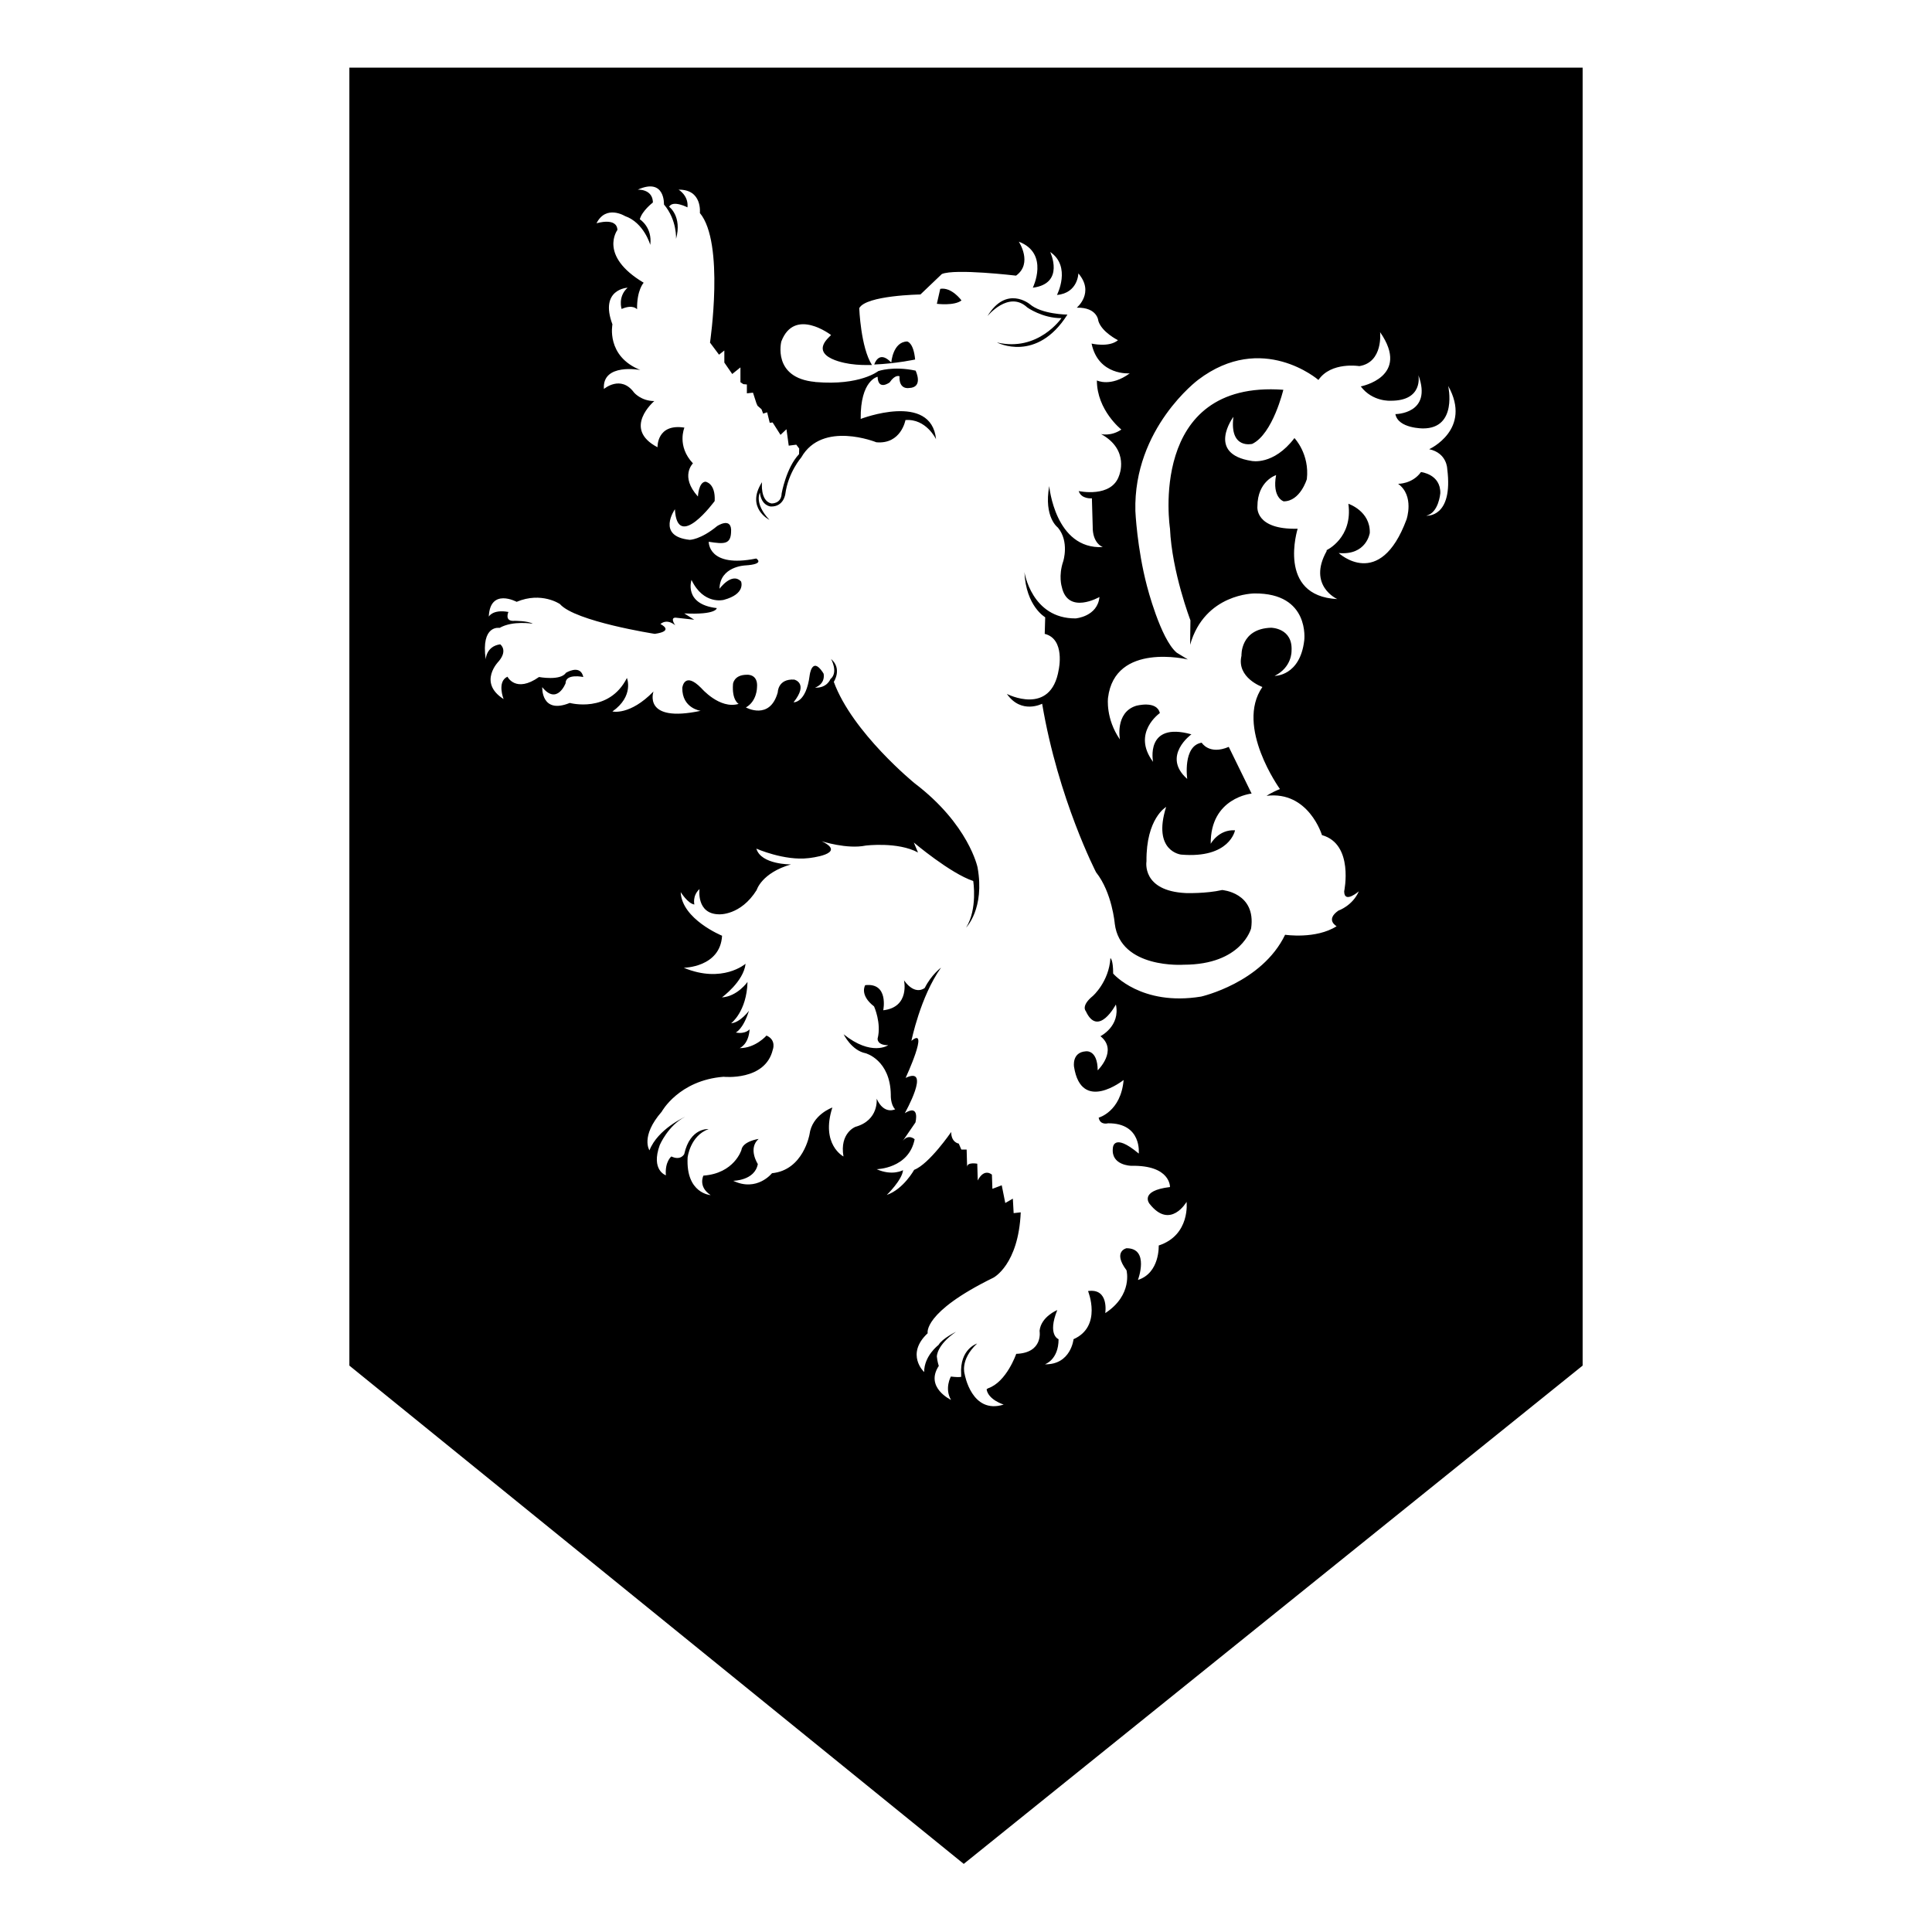 <?xml version="1.0" encoding="utf-8"?>
<!-- Generator: Adobe Illustrator 18.1.1, SVG Export Plug-In . SVG Version: 6.00 Build 0)  -->
<!DOCTYPE svg PUBLIC "-//W3C//DTD SVG 1.1//EN" "http://www.w3.org/Graphics/SVG/1.1/DTD/svg11.dtd">
<svg version="1.1" id="Layer_1" xmlns="http://www.w3.org/2000/svg" xmlns:xlink="http://www.w3.org/1999/xlink" x="0px" y="0px"
	 viewBox="0 0 1200 1200" enable-background="new 0 0 1200 1200" xml:space="preserve">
<g>
	<path d="M217,42v806.2l381.6,309.5L983,848.2V42H217z M898.9,291.2c3.9,30.7-13,29.1-13,29.1c7.7-1.7,8.7-13.9,8.7-13.9
		c0.3-11.9-12-13.2-12-13.2c-5.4,7.5-14.2,7.3-14.2,7.3c10.3,7.5,5.2,22.2,5.2,22.2c-16.6,44.6-42.1,20.8-42.1,20.8
		c17.3,1.6,19.3-12.5,19.3-12.5c0.4-13.6-13.3-18.1-13.3-18.1c2.9,21.2-13.5,28.8-13.5,28.8v0.6c-12,21.5,6.6,29.8,6.6,29.8
		c-37.8-1.9-24.6-43.7-24.6-43.7c-26.8,0.7-25-13.8-25-13.8c0-15.9,11.6-19.5,11.6-19.5c-2.6,14.1,4.7,16.3,4.7,16.3
		c10.3,0,14.4-13.8,14.4-13.8c1.8-15.7-7.7-25.5-7.7-25.5c-13.1,17.2-26.6,14.2-26.6,14.2c-28.5-4.4-11.3-27.4-11.3-27.4
		c-2.6,20.4,11.7,16.8,11.7,16.8c12.8-6.2,19.3-33.6,19.3-33.6c-84.7-6.2-70.4,86.2-70.4,86.2c1.2,27,12.7,57,12.7,57l-0.2,15.2
		c9.1-32,40-31.9,40-31.9c34.6-0.3,30.9,29.1,30.9,29.1c-2.6,22.4-18.4,22.1-18.4,22.1c10.9-5.4,10.5-15.5,10.5-15.5
		c0.9-14.3-12.7-14.4-12.7-14.4c-19.3,0.6-18.4,17.4-18.4,17.4c-3.2,13.7,13,19.4,13,19.4c-17.1,24.6,10.9,63.4,10.9,63.4
		c-5.3,2.1-8.3,4.2-8.3,4.2c26.1-3.2,34.4,24.4,34.4,24.4c20,5.6,13.8,34.9,13.8,34.9c0,8,9.1,0,9.1,0c-3.9,9-12.7,12-12.7,12
		c-8.3,5.8-1.1,9.7-1.1,9.7c-12.9,8.2-32,5.3-32,5.3C783.8,610.5,746,619,746,619c-37.2,6.1-54.6-14.3-54.6-14.3
		c0-8.9-1.7-9.6-1.7-9.6c-0.9,14.7-10.9,23.5-10.9,23.5c-7.6,6.2-4.4,9.4-4.4,9.4c7.7,16.8,18.7-4.1,18.7-4.1
		c2.9,13.5-9.6,19.7-9.6,19.7c11.1,8.8-1.7,21.2-1.7,21.2c-0.1-13.1-7.4-11.8-7.4-11.8c-8.8,0.6-7.3,9.6-7.3,9.6
		c4.6,29.1,30.8,8.2,30.8,8.2c-1.7,19.7-15.5,23.4-15.5,23.4c0.9,4.9,5.8,3.5,5.8,3.5c21.2-0.2,19.1,18.8,19.1,18.8
		c-16.2-13.6-16.1-3.2-16.1-3.2c-1.1,10.6,11.4,10.8,11.4,10.8c24.6-0.5,24.1,13.2,24.1,13.2c-19.4,2.3-12.7,10.4-12.7,10.4
		c12.9,16.4,23-1.2,23-1.2s2.5,20.6-17.3,27.1c0,0,0.8,17-12.9,21.4c0,0,7.4-19.7-7.1-19.7c0,0-8.8,1.9,0,13.7
		c0,0,4.1,15.3-13.2,26.6c0,0,2.5-15.6-10.7-13.7c0,0,9,21.9-9,29.9c0,0-1.6,15.9-17.8,15.6c0,0,8.5-2.7,8.5-15.6
		c0,0-7.1-2.5-0.8-18.1c0,0-10.1,4.1-11,12.9c0,0,2.5,13.7-14.5,14.3c0,0-6,17.5-17.5,21.4l-0.9,0.6c1,6.6,10.6,9.5,10.6,9.5
		c-19.9,6.3-24.2-18.8-24.2-18.8s-3.2-8.9,7.7-19.1c0,0-10.9,3.3-9.9,19.1v1.6c-1,0.2-3.2,0.2-6.4-0.2c0,0-4.1,7.4,0.1,14.5
		c0,0-16.4-7.7-7.6-21.1c0,0-0.9-2.6-1.2-5.8c0,0-0.3-7,11.9-15.4c0,0-8.6,4.2-10.8,8.1l-0.2,0.2c0,0-8.8,6.6-8.8,16.7
		c0,0-11.8-11,2.2-24.1c0,0-3.3-12.9,40.8-34.5c0,0,15.6-7.9,17-40.6l-4.4,0.5l-0.5-9l-4.7,2.7l-2.2-11l-5.8,2.2l-0.3-8.8
		c0,0-4.7-4.4-8.8,3.6l-0.3-10.4c0,0-6.3-1.2-6.3,2l-0.3-10.8h-3.3l-1.6-3.7c0,0-4.7-0.6-4.7-7.2c0,0-13.7,20-23,23.5
		c0,0-6.6,12-17,15.6c0,0,9.6-9.3,10.1-15.4c0,0-6.6,3.8-16.4-0.6c0,0,20-0.3,23.6-18.6c0,0-3.8-3.6-7.4,1.1l7.9-11.5
		c0,0,3-11.8-6.6-5.8c0,0,16.7-29.6,0.5-21.9c0,0,15.1-32.6,3.6-23c0,0,5.5-27.4,18.4-45.5c0,0-6,4.4-10.1,12.6
		c0,0-5.8,5.2-12.9-4.7c0,0,3.8,16.7-12.9,18.6c0,0,3.6-17.3-11.2-15.6c0,0-3.8,6,5.5,13.2c0,0,4.7,10.4,2.2,20c0,0-0.5,4.1,6.6,4.1
		c0,0-10.4,7.1-27.7-6.8c0,0,4.9,10.1,13.7,11.8c0,0,15.3,4.1,15.6,25.8c0,0-0.3,6,2.7,9c0,0-6.9,3.6-11.5-6.6
		c0,0,1.6,13.4-13.2,17.5c0,0-9.9,3.8-7.4,18.4c0,0-14.3-7.4-6.9-30.4c0,0-12.6,4.4-14.2,16.7c0,0-3.8,22.2-23.3,24.1
		c0,0-9.3,11.8-24.1,4.7c0,0,13.4,0,15.3-10.4c0,0-6.3-9.6,0.5-15.6c0,0-9.9,1.4-10.7,6.9c0,0-4.4,14.5-23.6,15.9
		c0,0-3.5,6.9,4.5,12.1c0,0-15.5-0.9-14.3-23.4c0,0,1.5-13.4,13-17.6c0,0-11.4-1.1-15.1,15.5c0,0-2.1,4.3-8,1.5
		c0,0-4.1,3.2-3.4,11.7c0,0-9.5-3.1-3.8-18.8c0,0,5.2-12.2,15.7-17.5c0,0-16.9,7.5-22.1,20.8c0,0-5.8-8.6,7.6-24
		c0,0,10.6-19.5,38.4-21.7c0,0,25.9,2.8,30.6-16.8c0,0,2.4-6-3.9-8.8c0,0-6.9,7.9-16.7,7.8c0,0,5.6-2.1,6.2-11.7c0,0-2.5,3.2-8.6,2
		c0,0,4.5-1.8,8.2-13.5c0,0-5.4,7.3-11.1,7.8c0,0,9.7-7.2,10.2-25.7c0,0-6.3,9-15.9,9.6c0,0,13.5-9.8,14.7-20.9
		c0,0-14.3,12.5-38.4,2.5c0,0,22.7-0.2,23.8-19.9c0,0-25-10.2-25.7-27.1c0,0,4.5,7.2,8.5,7.7c0,0-1.4-5.4,3.2-9.6
		c0,0-2.2,15.5,12.1,15.7c0,0,13.4,0.9,23.4-15.1c0,0,3-10.6,21.3-15.9c0,0-18.6,0.2-21.5-9.8c0,0,17.4,7.7,32.4,5.9
		c0,0,24.8-2.5,8.2-10.5c0,0,15.7,5.1,27.3,2.7c0,0,20-2.5,32.5,4.3l-2.6-6.2c0,0,22.7,19.2,36.9,23.9c0,0,2.8,17.4-4.4,28.9
		c0,0,11.7-11.7,7.1-37.3c0,0-5.4-26.7-39.1-52.3c0,0-38.7-31.5-50.2-63c0,0,5.4-8.1-1.7-14.2c0,0,4.7,8.3-0.4,12.5
		c0,0-2.1,5.7-9.6,5.3c0,0,6.4-1.9,5.4-8.6l-0.6-1c-6.7-10-8.1,2-8.1,2c-2.2,17.3-10,16.7-10,16.7c9.6-12,0.4-14.1,0.4-14.1
		c-10.2-0.6-10.2,7.9-10.2,7.9c-4.9,17.7-19.8,9.4-19.8,9.4c6.9-3.9,6.9-12.4,6.9-12.4c0.8-8.6-6.3-7.9-6.3-7.9
		c-8.1,0-8.6,5.7-8.6,5.7c-0.8,10.2,3.5,12.4,3.5,12.4c-11.8,3.5-23.2-9.8-23.2-9.8c-10.6-10.8-11.8-0.2-11.8-0.2
		c-0.2,12.8,11.4,14.3,11.4,14.3c-36.3,7.7-29.3-12-29.3-12c-14.7,15.1-25.5,12.4-25.5,12.4c13.6-9.6,9-20.8,9-20.8
		c-11.2,22.2-35.5,15.5-35.5,15.5c-17.9,7.3-17.1-9.8-17.1-9.8c9.2,11.4,14.5-2.4,14.5-2.4c0-6.3,11-3.9,11-3.9
		c-0.1-0.4-0.2-0.8-0.3-1.1c-2.3-6.6-10.5-1.5-10.5-1.5c-3.3,5.1-16.7,2.6-16.7,2.6c-14.5,10.2-19.6-0.2-19.6-0.2
		c-6.7,3.1-2.4,13.9-2.4,13.9c-16.3-10.4-2.9-23.6-2.9-23.6c5.7-6.9,0.8-10.4,0.8-10.4c-8.8,1.2-9,9.4-9,9.4
		c-3.1-21.8,8.6-19.6,8.6-19.6c8.2-4.7,20.6-2.6,20.6-2.6c-2.9-1.8-11.2-1.8-11.2-1.8c-6.7,0.6-3.9-5.5-3.9-5.5
		c-9.8-1.8-12.2,2.9-12.2,2.9c0.8-18.1,17.3-9.2,17.3-9.2c15.5-6.5,26.9,1.4,26.9,1.4c9.4,10.8,58.9,18.5,58.9,18.5
		c12.6-1.8,3.5-6.1,3.5-6.1c4.5-3.7,9.2,0.8,9.2,0.8c-3.7-5.7,0.8-4.7,0.8-4.7l11,1.2L425,381c20.2,1,20.2-3.3,20.2-3.3
		c-20.8-2.4-15.7-17.5-15.7-17.5c7.5,15.7,20,12.4,20,12.4c13.9-3.7,10.8-11.4,10.8-11.4c-5.7-6.1-13.4,4.5-13.4,4.5
		c0.2-13.9,15.9-14.5,15.9-14.5c12.8-0.8,6.9-4.3,6.9-4.3c-30,6.1-29.5-10.4-29.5-10.4c9.7,1.5,13.9,1.8,13.9-6.9c0-0.3,0-0.6,0-0.8
		c-0.5-7.4-8.6-2.1-8.6-2.1c-10.4,8.6-17.1,8.6-17.1,8.6c-21-2.2-9.2-19-9.2-19c1.4,26.7,24.7-5.1,24.7-5.1c0.6-11.2-5.7-12-5.7-12
		c-4.3,0.2-4.7,9.2-4.7,9.2c-11.4-12.6-3.1-20.6-3.1-20.6c-10.2-10.8-5.3-22.2-5.3-22.2c-17.3-2.7-16.7,12.2-16.7,12.2
		c-22.2-11.6-2-28.7-2-28.7c-8.2,0-12.6-5.3-12.6-5.3c-8.2-11.2-18.7-2.2-18.7-2.2c-1.2-16.3,22.6-11.8,22.6-11.8
		c-21.4-8.6-17.3-28.3-17.3-28.3c-8.2-22,9.4-22.8,9.4-22.8c-6.2,5.6-3.7,13.2-3.7,13.2c7.1-3.1,9.6,0.2,9.6,0.2
		c-0.2-12,4.1-16.5,4.1-16.5c-28.3-16.9-16.3-32.8-16.3-32.8c-0.4-8.1-13-4.1-13-4.1c5.9-11.8,17.7-4.5,17.7-4.5
		c11.8,4.1,15.7,17.9,15.7,17.9c1.4-11-6.5-15.9-6.5-15.9c1.4-5.3,8.1-10.4,8.1-10.4c0-0.3,0-0.5,0-0.8c-0.7-7.8-9.4-7.2-9.4-7.2
		c17.1-7.7,16.3,9.2,16.3,9.2c8.2,9.6,7.5,21.4,7.5,21.4c3.9-14.1-4.3-20-4.3-20c2.4-4.3,11.4,0.4,11.4,0.4c0.8-7.3-5.5-11-5.5-11
		c14.9-0.2,13.2,14.5,13.2,14.5c15.5,18.5,6.3,80.5,6.3,80.5l5.6,7.5l3.3-2.6v7.5l4.9,7.1l5.1-4.1v9.2l1.8,1.2l2.2,0.2v5.5l3.8-0.4
		l2.1,6.5l0.7,1.6l2.5,2.2l1,2.7l2.5-0.8l1.6,6.5l1.8-0.2l4.9,7.7l3.7-3.5l1.4,10.2l4.7-0.6l1.8,2.4l-0.1,3.5
		c-8,8.4-10.8,24.4-10.8,24.4c-0.2,6.6-6.4,6.2-6.4,6.2c-7.1-1.6-5.8-13.2-5.8-13.2c-10.3,16,4.6,23.4,4.6,23.4
		c-9.7-10.4-5.9-16.9-5.9-16.9c0.9,8.3,6.8,8.6,6.8,8.6c8.1,0.2,9-7.9,9-7.9c1.8-13.3,9.9-22.6,9.9-22.6c13.1-23,46.6-9.4,46.6-9.4
		c15.4,1.4,18.1-13.8,18.1-13.8c12.9-1,19,11.9,19,11.9c-3-29.5-46.8-12.6-46.8-12.6c-0.3-24.1,10.5-26.2,10.5-26.2
		c0.3,8.9,7.5,3.5,7.5,3.5c3.5-5.2,6.1-3.8,6.1-3.8c-0.4,8.5,5.8,7.3,5.8,7.3c9.4-0.2,4.2-10.8,4.2-10.8c-14.1-3-23.2,0.3-23.2,0.3
		s-11.3,9.1-38.7,6.8c-0.2,0-0.4,0-0.6-0.1c-26.7-2.5-20.9-25.1-20.9-25.1c8.2-21.5,30.9-4,30.9-4l-1.4,1.4
		c-13.6,13.4,13.8,16.6,13.8,16.6c4.1,0.6,8.6,0.7,13,0.6c-7-10.9-7.9-35.3-7.9-35.3c4.2-8,38-8.5,38-8.5l13.3-12.7
		c8.2-3.5,46.1,1,46.1,1c10.6-7.7,1.7-21.1,1.7-21.1c19.2,7.3,8.7,28.6,8.7,28.6c20.2-2.6,10.8-22.2,10.8-22.2
		c13.3,9.1,4.2,26.7,4.2,26.7c13.1-1.2,13.3-13.4,13.3-13.4c10.3,12-1,21.3-1,21.3c12.9-0.3,13.4,8.2,13.4,8.2
		c2.1,7,12.2,12,12.2,12c-5.6,4.7-16.4,2.1-16.4,2.1c4.2,20.1,23.7,18.5,23.7,18.5c-11.9,8.7-20.4,4.4-20.4,4.4
		c0,18.5,15.2,30.5,15.2,30.5c-6.5,4.4-12.6,2.8-12.6,2.8c18,9.9,11.2,25.8,11.2,25.8c-4.7,14.1-25.1,9.6-25.1,9.6
		c1.7,5.2,8.2,4.5,8.2,4.5l0.5,17.4c-0.2,10.8,6.3,12.9,6.3,12.9c-29.7,1.6-33.3-37.9-33.3-37.9c-3.5,19.5,5.4,25.8,5.4,25.8
		c7.2,8.7,3.3,20.9,3.3,20.9c-3.1,9.1-0.9,15.9-0.9,15.9c3.8,17.6,23.4,6.3,23.4,6.3c-1.2,12.2-14.8,13.3-14.8,13.3
		c-27.4,0.2-31.8-28.8-31.8-28.8c0.9,21.3,12.9,28.1,12.9,28.1l-0.3,10.3c12.9,3.2,8.7,22.2,8.7,22.2c-4.8,29.3-32.2,15.1-32.2,15.1
		c9,12.9,21.9,6.1,21.9,6.1c10,59.3,33.5,104.7,33.5,104.7c10,12.6,11.6,31.9,11.6,31.9c3.5,28.3,42.8,25.5,42.8,25.5
		c36.1,0,41.9-22.6,41.9-22.6c3.2-22.2-18-23.8-18-23.8c-10,2.3-22.5,1.9-22.5,1.9c-27.7-1.3-24.5-19.7-24.5-19.7
		c-0.3-26.7,12.2-33.8,12.2-33.8c-8.7,27.7,9.3,29.6,9.3,29.6c30.3,2.6,33.5-15.1,33.5-15.1c-10.3-0.6-15.1,8.4-15.1,8.4
		c-0.3-28.7,25.4-31.2,25.4-31.2l-14.2-29c-12.2,5.2-16.8-2.6-16.8-2.6c-11.9,1.9-9,22.5-9,22.5c-16.1-14.2,2.6-27.7,2.6-27.7
		c-29-8.1-23.8,17.1-23.8,17.1c-13.5-18,4.2-30.3,4.2-30.3c-1.9-8.1-14.8-4.5-14.8-4.5c-13.2,4.2-10,20.9-10,20.9
		c-9-13-7.4-25.8-7.4-25.8c4.2-34.9,49.6-23.9,49.6-23.9l-6.9-4.2c-10.1-8.4-18.5-41.4-18.5-41.4c-6.2-23.6-7.2-46.6-7.2-46.6
		c-1.3-51.5,39-81.5,39-81.5c39.8-30.2,74.7,0.1,74.7,0.1c7.9-11.5,25.4-8.6,25.4-8.6c15-2.4,12.9-21.1,12.9-21.1
		c19.3,27.8-12,33.7-12,33.7c7.3,9.7,18.6,8.9,18.6,8.9c20.5,0.1,17.2-15.9,17.2-15.9c8.9,24.2-14.3,24.2-14.3,24.2
		c1.7,9,17.2,8.9,17.2,8.9c21.6,0,15.6-26.4,15.6-26.4c15.1,27.1-11.8,39.3-11.8,39.3C898.8,281.4,898.9,291.2,898.9,291.2z"/>
	<path d="M563.4,212.1c-8.9,0.3-9.8,13.1-9.8,13.1c-6.6-6.9-9.6-1.6-10.6,1.2c13.1-0.5,25.4-3.1,25.4-3.1
		C567.4,212.5,563.4,212.1,563.4,212.1z"/>
	<path d="M584,179.4l-2.1,9.3c0,0,10.8,1.4,15.3-2.1C597.1,186.5,591.1,178.2,584,179.4z"/>
	<path d="M663,195.4c0,0-16-0.1-23.4-6.5c0,0-14.5-12-26.3,7.5c0,0,13.2-16.3,24.8-5.4c0,0,9.4,6.7,21.2,6.6
		c0,0-14.5,21.2-40.1,15.1C619.4,212.8,643.9,225.6,663,195.4z"/>
</g>
</svg>
